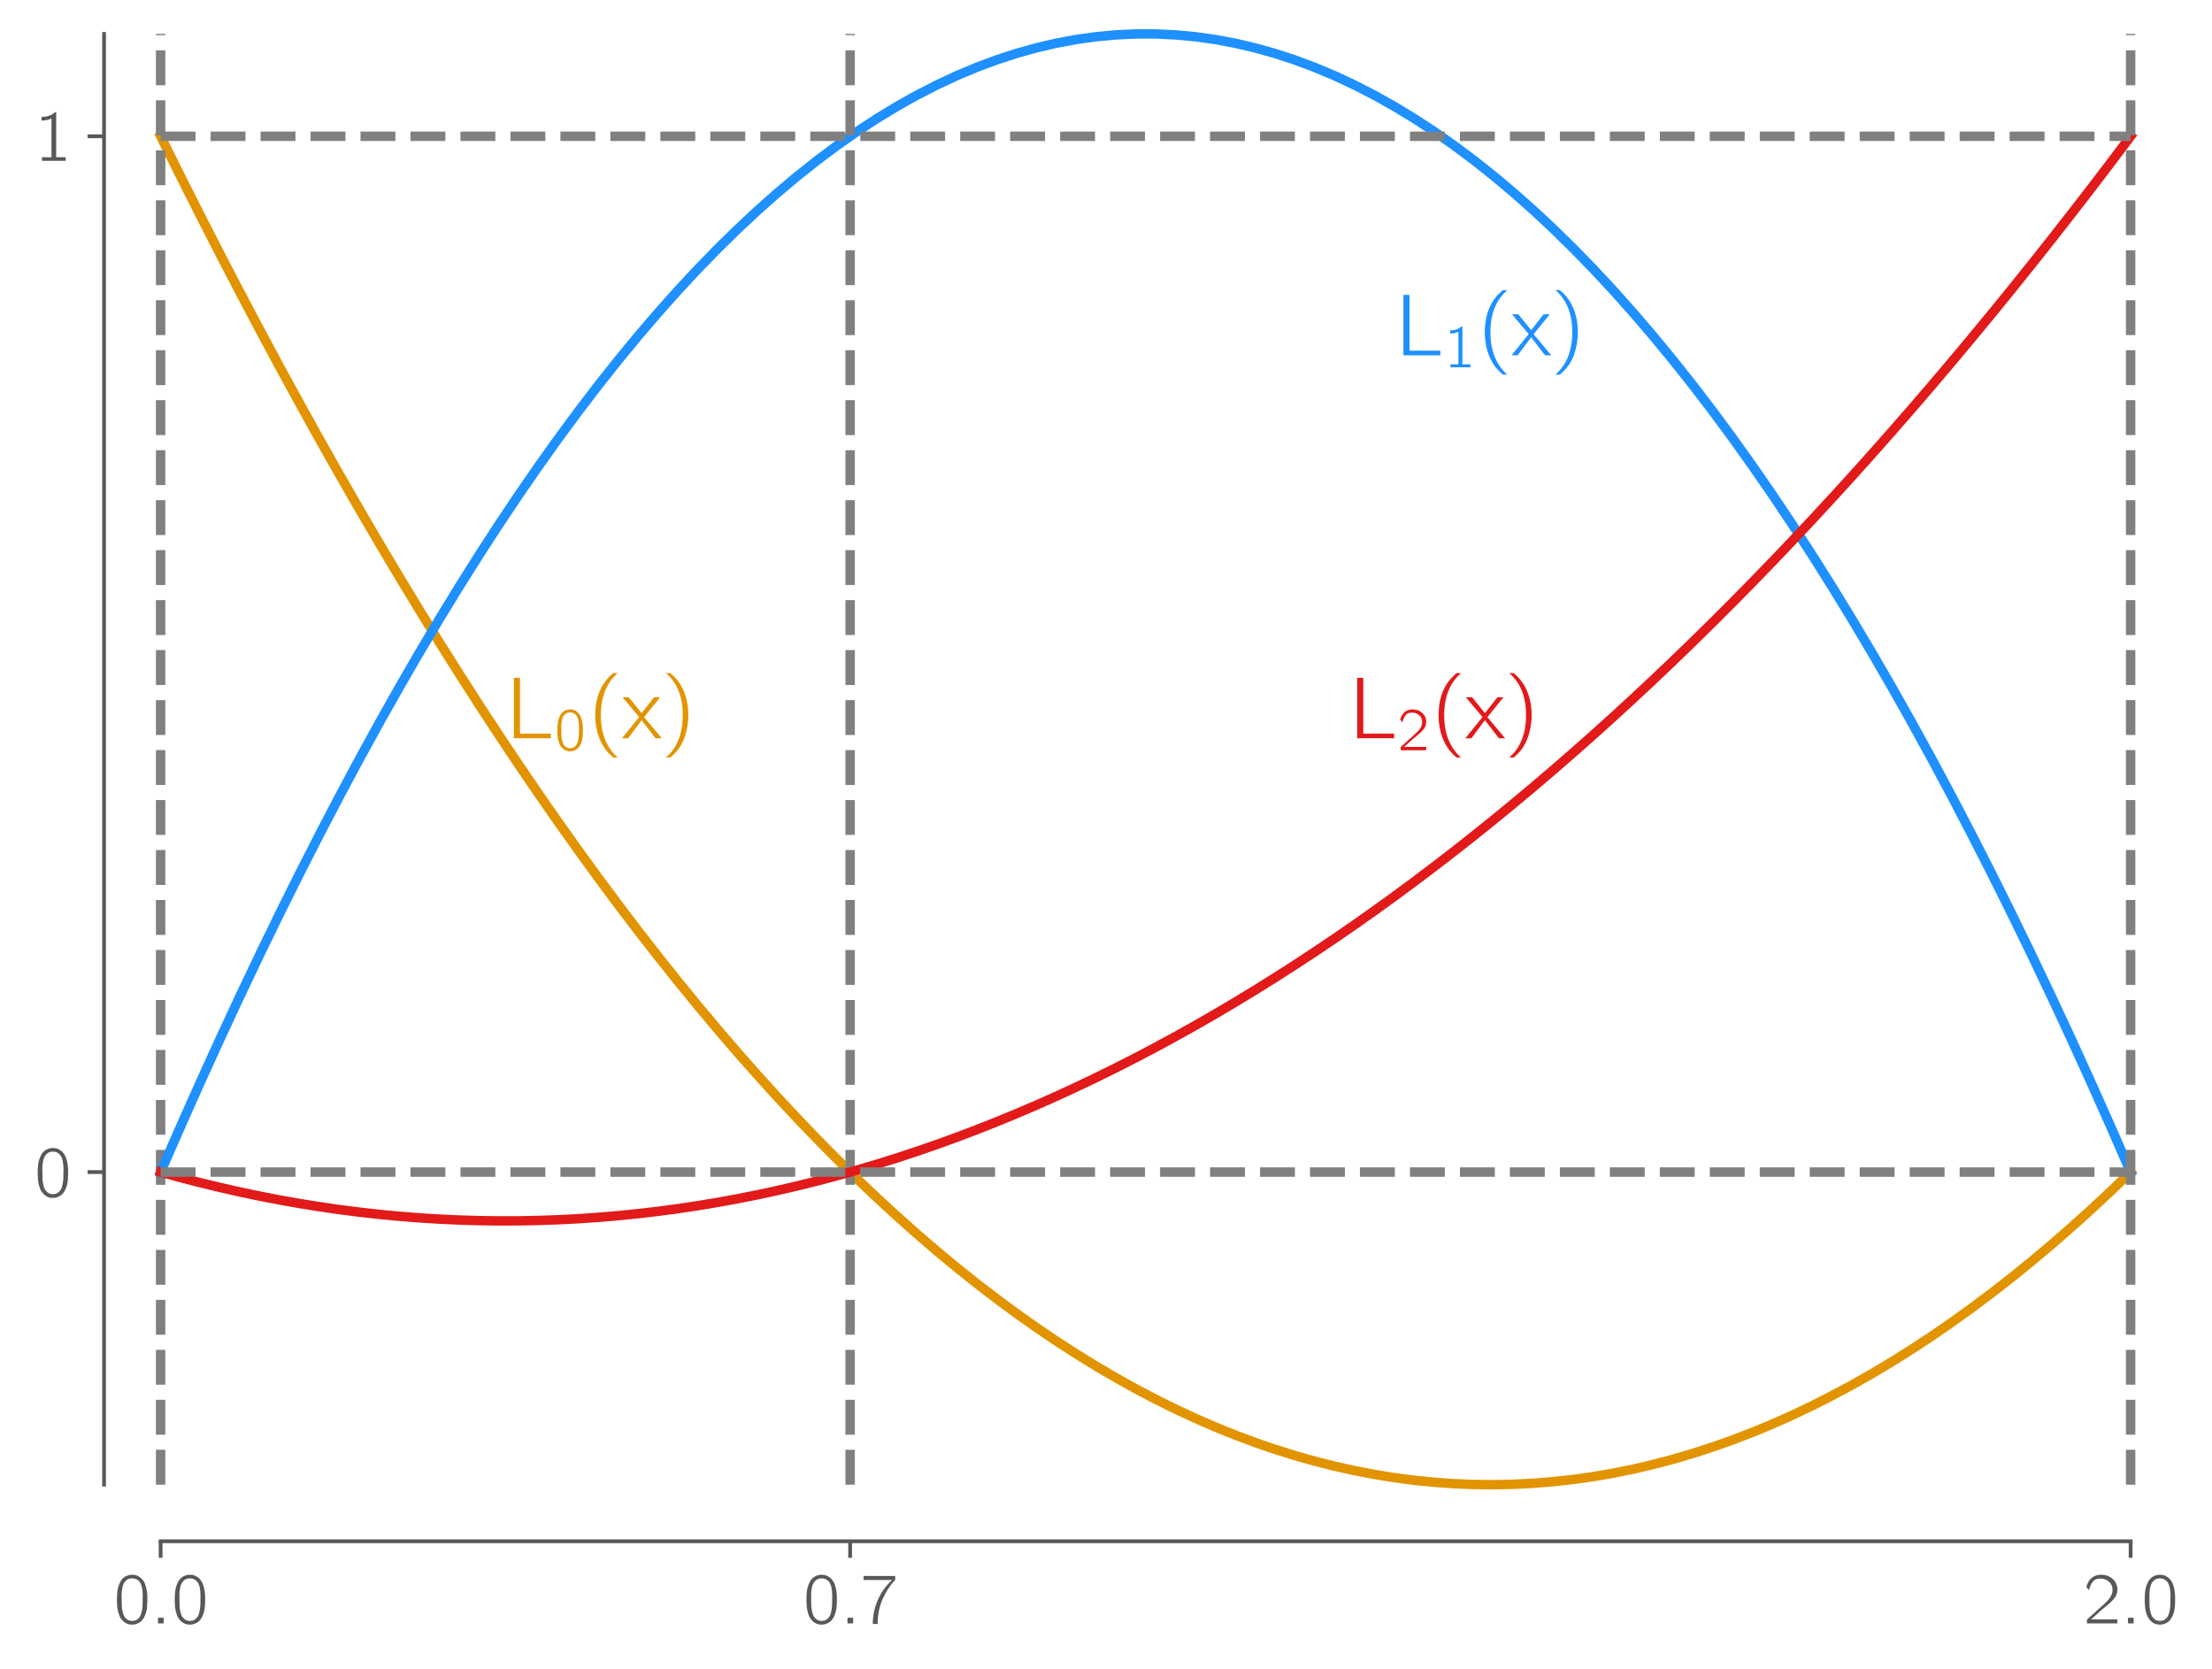 <?xml version="1.0" encoding="utf-8" standalone="no"?>
<!DOCTYPE svg PUBLIC "-//W3C//DTD SVG 1.1//EN"
  "http://www.w3.org/Graphics/SVG/1.1/DTD/svg11.dtd">
<svg xmlns:xlink="http://www.w3.org/1999/xlink" width="469.2pt" height="354pt" viewBox="0 0 469.2 354" xmlns="http://www.w3.org/2000/svg" version="1.1">
 <defs>
  <style type="text/css">*{stroke-linejoin: round; stroke-linecap: butt}</style>
 </defs>
 <g id="figure_1">
  <g id="patch_1">
   <path d="M 0 354 
L 469.2 354 
L 469.2 0 
L 0 0 
z
" style="fill: #ffffff"/>
  </g>
  <g id="axes_1">
   <g id="patch_2">
    <path d="M 34.072 314.874 
L 451.938 314.874 
L 451.938 7.2 
L 34.072 7.2 
z
" style="fill: #ffffff"/>
   </g>
   <g id="matplotlib.axis_1">
    <g id="xtick_1">
     <g id="line2d_1">
      <defs>
       <path id="m949bf5e8b5" d="M 0 0 
L 0 3.5 
" style="stroke: #5a5758; stroke-width: 0.8"/>
      </defs>
      <g>
       <use xlink:href="#m949bf5e8b5" x="34.072" y="326.874" style="fill: #5a5758; stroke: #5a5758; stroke-width: 0.8"/>
      </g>
     </g>
     <g id="text_1">
      <!-- 0.0 -->
      <g style="fill: #5a5758" transform="translate(24.011 344.295) scale(0.15 -0.15)">
       <defs>
        <path id="CMUBright-Roman-30" d="M 333 1984 
L 333 2086 
Q 333 2291 339 2438 
Q 346 2586 371 2832 
Q 397 3078 461 3267 
Q 525 3456 621 3657 
Q 717 3859 880 4006 
Q 1043 4154 1261 4230 
Q 1446 4301 1677 4301 
Q 1856 4301 2025 4256 
Q 2195 4211 2380 4070 
Q 2566 3930 2704 3709 
Q 2842 3488 2931 3104 
Q 3021 2720 3021 2214 
Q 3021 1683 2982 1347 
Q 2944 1011 2803 685 
Q 2618 250 2307 70 
Q 1997 -109 1677 -109 
Q 1498 -109 1328 -64 
Q 1158 -19 972 121 
Q 787 262 649 483 
Q 512 704 422 1091 
Q 333 1478 333 1984 
z
M 742 2413 
Q 742 2374 745 2326 
Q 749 2278 749 2272 
L 749 2150 
Q 749 1779 758 1548 
Q 768 1318 838 1014 
Q 909 710 1037 538 
Q 1286 218 1677 218 
Q 2086 218 2330 557 
Q 2451 730 2518 1037 
Q 2586 1344 2595 1568 
Q 2605 1792 2605 2163 
L 2605 2272 
Q 2605 2278 2608 2323 
Q 2611 2368 2611 2406 
Q 2611 3302 2336 3661 
Q 2099 3981 1677 3981 
Q 1242 3981 1005 3642 
Q 742 3264 742 2413 
z
" transform="scale(0.016)"/>
        <path id="CMUBright-Roman-2e" d="M 678 0 
L 678 499 
L 1178 499 
L 1178 0 
L 678 0 
z
" transform="scale(0.016)"/>
       </defs>
       <use xlink:href="#CMUBright-Roman-30"/>
       <use xlink:href="#CMUBright-Roman-2e" x="52.5"/>
       <use xlink:href="#CMUBright-Roman-30" x="81.7"/>
      </g>
     </g>
    </g>
    <g id="xtick_2">
     <g id="line2d_2">
      <g>
       <use xlink:href="#m949bf5e8b5" x="180.325" y="326.874" style="fill: #5a5758; stroke: #5a5758; stroke-width: 0.8"/>
      </g>
     </g>
     <g id="text_2">
      <!-- 0.7 -->
      <g style="fill: #5a5758" transform="translate(170.264 344.295) scale(0.15 -0.15)">
       <defs>
        <path id="CMUBright-Roman-37" d="M 275 3840 
L 275 4192 
L 3072 4192 
L 3072 3853 
Q 2400 3149 1958 2147 
Q 1517 1146 1517 -51 
L 1088 -51 
Q 1088 1030 1523 2048 
Q 1958 3066 2797 3840 
L 275 3840 
z
" transform="scale(0.016)"/>
       </defs>
       <use xlink:href="#CMUBright-Roman-30"/>
       <use xlink:href="#CMUBright-Roman-2e" x="52.5"/>
       <use xlink:href="#CMUBright-Roman-37" x="81.7"/>
      </g>
     </g>
    </g>
    <g id="xtick_3">
     <g id="line2d_3">
      <g>
       <use xlink:href="#m949bf5e8b5" x="451.938" y="326.874" style="fill: #5a5758; stroke: #5a5758; stroke-width: 0.8"/>
      </g>
     </g>
     <g id="text_3">
      <!-- 2.0 -->
      <g style="fill: #5a5758" transform="translate(441.877 344.295) scale(0.15 -0.15)">
       <defs>
        <path id="CMUBright-Roman-32" d="M 275 3226 
Q 595 4301 1587 4301 
L 1594 4301 
Q 2214 4294 2617 3923 
Q 3021 3552 3021 2989 
Q 3021 2746 2937 2531 
Q 2854 2317 2668 2115 
Q 2483 1914 2384 1821 
Q 2285 1728 2061 1549 
Q 1754 1299 1642 1203 
Q 1530 1107 698 358 
L 3021 358 
L 3021 0 
L 333 0 
L 333 339 
L 1683 1562 
Q 2144 1965 2368 2278 
Q 2592 2592 2592 2982 
Q 2592 3418 2278 3690 
Q 1965 3962 1498 3962 
Q 1069 3962 854 3693 
Q 640 3424 512 2938 
L 275 3226 
z
" transform="scale(0.016)"/>
       </defs>
       <use xlink:href="#CMUBright-Roman-32"/>
       <use xlink:href="#CMUBright-Roman-2e" x="52.5"/>
       <use xlink:href="#CMUBright-Roman-30" x="81.7"/>
      </g>
     </g>
    </g>
   </g>
   <g id="matplotlib.axis_2">
    <g id="ytick_1">
     <g id="line2d_4">
      <defs>
       <path id="me0f50d5178" d="M 0 0 
L -3.5 0 
" style="stroke: #5a5758; stroke-width: 0.8"/>
      </defs>
      <g>
       <use xlink:href="#me0f50d5178" x="22.072" y="248.58" style="fill: #5a5758; stroke: #5a5758; stroke-width: 0.8"/>
      </g>
     </g>
     <g id="text_4">
      <!-- 0 -->
      <g style="fill: #5a5758" transform="translate(7.2 253.791) scale(0.15 -0.15)">
       <use xlink:href="#CMUBright-Roman-30"/>
      </g>
     </g>
    </g>
    <g id="ytick_2">
     <g id="line2d_5">
      <g>
       <use xlink:href="#me0f50d5178" x="22.072" y="28.902" style="fill: #5a5758; stroke: #5a5758; stroke-width: 0.8"/>
      </g>
     </g>
     <g id="text_5">
      <!-- 1 -->
      <g style="fill: #5a5758" transform="translate(7.2 34.112) scale(0.15 -0.15)">
       <defs>
        <path id="CMUBright-Roman-31" d="M 672 3558 
L 672 3885 
Q 1427 3885 1862 4301 
L 1965 4301 
L 1965 320 
L 2803 320 
L 2803 0 
L 710 0 
L 710 320 
L 1549 320 
L 1549 3744 
Q 1178 3558 672 3558 
z
" transform="scale(0.016)"/>
       </defs>
       <use xlink:href="#CMUBright-Roman-31"/>
      </g>
     </g>
    </g>
   </g>
   <g id="line2d_6">
    <path d="M 34.072 28.902 
L 38.293 37.397 
L 42.514 45.763 
L 46.734 54.002 
L 50.955 62.113 
L 55.176 70.095 
L 59.397 77.95 
L 63.618 85.676 
L 67.839 93.275 
L 72.06 100.745 
L 76.281 108.087 
L 80.501 115.301 
L 84.722 122.387 
L 88.943 129.345 
L 93.164 136.175 
L 97.385 142.876 
L 101.606 149.45 
L 105.827 155.896 
L 110.048 162.213 
L 114.268 168.403 
L 118.489 174.464 
L 122.71 180.397 
L 126.931 186.202 
L 131.152 191.88 
L 135.373 197.429 
L 139.594 202.85 
L 143.815 208.142 
L 148.035 213.307 
L 152.256 218.344 
L 156.477 223.253 
L 160.698 228.033 
L 164.919 232.686 
L 169.14 237.21 
L 173.361 241.606 
L 177.582 245.875 
L 181.802 250.015 
L 186.023 254.027 
L 190.244 257.911 
L 194.465 261.667 
L 198.686 265.295 
L 202.907 268.794 
L 207.128 272.166 
L 211.349 275.41 
L 215.569 278.525 
L 219.79 281.513 
L 224.011 284.372 
L 228.232 287.103 
L 232.453 289.707 
L 236.674 292.182 
L 240.895 294.529 
L 245.116 296.748 
L 249.336 298.839 
L 253.557 300.802 
L 257.778 302.636 
L 261.999 304.343 
L 266.22 305.921 
L 270.441 307.372 
L 274.662 308.694 
L 278.883 309.889 
L 283.103 310.955 
L 287.324 311.893 
L 291.545 312.703 
L 295.766 313.385 
L 299.987 313.939 
L 304.208 314.365 
L 308.429 314.663 
L 312.649 314.833 
L 316.87 314.874 
L 321.091 314.788 
L 325.312 314.573 
L 329.533 314.231 
L 333.754 313.76 
L 337.975 313.161 
L 342.196 312.434 
L 346.416 311.579 
L 350.637 310.596 
L 354.858 309.485 
L 359.079 308.246 
L 363.3 306.879 
L 367.521 305.384 
L 371.742 303.76 
L 375.963 302.009 
L 380.183 300.129 
L 384.404 298.121 
L 388.625 295.986 
L 392.846 293.722 
L 397.067 291.33 
L 401.288 288.81 
L 405.509 286.162 
L 409.73 283.386 
L 413.95 280.482 
L 418.171 277.449 
L 422.392 274.289 
L 426.613 271.001 
L 430.834 267.584 
L 435.055 264.04 
L 439.276 260.367 
L 443.497 256.566 
L 447.717 252.637 
L 451.938 248.58 
" style="fill: none; stroke: #e29400; stroke-width: 2; stroke-linecap: square"/>
   </g>
   <g id="line2d_7">
    <path d="M 34.072 314.874 
L 34.072 7.2 
" style="fill: none; stroke-dasharray: 7.4,3.2; stroke-dashoffset: 0; stroke: #808080; stroke-width: 2"/>
   </g>
   <g id="line2d_8">
    <path d="M 34.072 248.58 
L 38.293 238.925 
L 42.514 229.467 
L 46.734 220.206 
L 50.955 211.142 
L 55.176 202.275 
L 59.397 193.605 
L 63.618 185.132 
L 67.839 176.856 
L 72.06 168.777 
L 76.281 160.895 
L 80.501 153.21 
L 84.722 145.723 
L 88.943 138.432 
L 93.164 131.338 
L 97.385 124.442 
L 101.606 117.742 
L 105.827 111.24 
L 110.048 104.934 
L 114.268 98.826 
L 118.489 92.915 
L 122.71 87.2 
L 126.931 81.683 
L 131.152 76.363 
L 135.373 71.24 
L 139.594 66.314 
L 143.815 61.584 
L 148.035 57.052 
L 152.256 52.717 
L 156.477 48.579 
L 160.698 44.639 
L 164.919 40.895 
L 169.14 37.348 
L 173.361 33.998 
L 177.582 30.845 
L 181.802 27.89 
L 186.023 25.131 
L 190.244 22.57 
L 194.465 20.205 
L 198.686 18.037 
L 202.907 16.067 
L 207.128 14.294 
L 211.349 12.717 
L 215.569 11.338 
L 219.79 10.156 
L 224.011 9.17 
L 228.232 8.382 
L 232.453 7.791 
L 236.674 7.397 
L 240.895 7.2 
L 245.116 7.2 
L 249.336 7.397 
L 253.557 7.791 
L 257.778 8.382 
L 261.999 9.17 
L 266.22 10.156 
L 270.441 11.338 
L 274.662 12.717 
L 278.883 14.294 
L 283.103 16.067 
L 287.324 18.037 
L 291.545 20.205 
L 295.766 22.57 
L 299.987 25.131 
L 304.208 27.89 
L 308.429 30.845 
L 312.649 33.998 
L 316.87 37.348 
L 321.091 40.895 
L 325.312 44.639 
L 329.533 48.579 
L 333.754 52.717 
L 337.975 57.052 
L 342.196 61.584 
L 346.416 66.314 
L 350.637 71.24 
L 354.858 76.363 
L 359.079 81.683 
L 363.3 87.2 
L 367.521 92.915 
L 371.742 98.826 
L 375.963 104.934 
L 380.183 111.24 
L 384.404 117.742 
L 388.625 124.442 
L 392.846 131.338 
L 397.067 138.432 
L 401.288 145.723 
L 405.509 153.21 
L 409.73 160.895 
L 413.95 168.777 
L 418.171 176.856 
L 422.392 185.132 
L 426.613 193.605 
L 430.834 202.275 
L 435.055 211.142 
L 439.276 220.206 
L 443.497 229.467 
L 447.717 238.925 
L 451.938 248.58 
" style="fill: none; stroke: #1e90ff; stroke-width: 2; stroke-linecap: square"/>
   </g>
   <g id="line2d_9">
    <path d="M 180.325 314.874 
L 180.325 7.2 
" style="fill: none; stroke-dasharray: 7.4,3.2; stroke-dashoffset: 0; stroke: #808080; stroke-width: 2"/>
   </g>
   <g id="line2d_10">
    <path d="M 34.072 248.58 
L 38.293 249.741 
L 42.514 250.832 
L 46.734 251.854 
L 50.955 252.808 
L 55.176 253.692 
L 59.397 254.508 
L 63.618 255.255 
L 67.839 255.932 
L 72.06 256.541 
L 76.281 257.08 
L 80.501 257.551 
L 84.722 257.953 
L 88.943 258.286 
L 93.164 258.549 
L 97.385 258.744 
L 101.606 258.87 
L 105.827 258.927 
L 110.048 258.915 
L 114.268 258.834 
L 118.489 258.684 
L 122.71 258.465 
L 126.931 258.177 
L 131.152 257.82 
L 135.373 257.394 
L 139.594 256.899 
L 143.815 256.336 
L 148.035 255.703 
L 152.256 255.001 
L 156.477 254.23 
L 160.698 253.391 
L 164.919 252.482 
L 169.14 251.504 
L 173.361 250.458 
L 177.582 249.342 
L 181.802 248.158 
L 186.023 246.904 
L 190.244 245.582 
L 194.465 244.191 
L 198.686 242.73 
L 202.907 241.201 
L 207.128 239.603 
L 211.349 237.935 
L 215.569 236.199 
L 219.79 234.394 
L 224.011 232.52 
L 228.232 230.577 
L 232.453 228.565 
L 236.674 226.484 
L 240.895 224.334 
L 245.116 222.115 
L 249.336 219.827 
L 253.557 217.47 
L 257.778 215.044 
L 261.999 212.549 
L 266.22 209.985 
L 270.441 207.353 
L 274.662 204.651 
L 278.883 201.88 
L 283.103 199.04 
L 287.324 196.132 
L 291.545 193.154 
L 295.766 190.108 
L 299.987 186.992 
L 304.208 183.808 
L 308.429 180.554 
L 312.649 177.232 
L 316.87 173.84 
L 321.091 170.38 
L 325.312 166.851 
L 329.533 163.252 
L 333.754 159.585 
L 337.975 155.849 
L 342.196 152.044 
L 346.416 148.17 
L 350.637 144.226 
L 354.858 140.214 
L 359.079 136.133 
L 363.3 131.983 
L 367.521 127.764 
L 371.742 123.476 
L 375.963 119.119 
L 380.183 114.694 
L 384.404 110.199 
L 388.625 105.635 
L 392.846 101.002 
L 397.067 96.3 
L 401.288 91.53 
L 405.509 86.69 
L 409.73 81.781 
L 413.95 76.804 
L 418.171 71.757 
L 422.392 66.642 
L 426.613 61.457 
L 430.834 56.204 
L 435.055 50.881 
L 439.276 45.49 
L 443.497 40.029 
L 447.717 34.5 
L 451.938 28.902 
" style="fill: none; stroke: #e21a1a; stroke-width: 2; stroke-linecap: square"/>
   </g>
   <g id="line2d_11">
    <path d="M 451.938 314.874 
L 451.938 7.2 
" style="fill: none; stroke-dasharray: 7.4,3.2; stroke-dashoffset: 0; stroke: #808080; stroke-width: 2"/>
   </g>
   <g id="line2d_12">
    <path d="M 34.072 248.58 
L 451.938 248.58 
" style="fill: none; stroke-dasharray: 7.4,3.2; stroke-dashoffset: 0; stroke: #808080; stroke-width: 2"/>
   </g>
   <g id="line2d_13">
    <path d="M 34.072 28.902 
L 451.938 28.902 
" style="fill: none; stroke-dasharray: 7.4,3.2; stroke-dashoffset: 0; stroke: #808080; stroke-width: 2"/>
   </g>
   <g id="patch_3">
    <path d="M 22.072 314.874 
L 22.072 7.2 
" style="fill: none; stroke: #5a5758; stroke-width: 0.8; stroke-linejoin: miter; stroke-linecap: square"/>
   </g>
   <g id="patch_4">
    <path d="M 34.072 326.874 
L 451.938 326.874 
" style="fill: none; stroke: #5a5758; stroke-width: 0.8; stroke-linejoin: miter; stroke-linecap: square"/>
   </g>
   <g id="text_6">
    <!-- $L_0(x)$ -->
    <g style="fill: #e29400" transform="translate(107.198 156.569) scale(0.18 -0.18)">
     <defs>
      <path id="CMUBright-Roman-4c" d="M 627 0 
L 627 4448 
L 1075 4448 
L 1075 339 
L 3347 339 
L 3347 0 
L 627 0 
z
" transform="scale(0.016)"/>
      <path id="CMUBright-Roman-28" d="M 582 1690 
Q 582 3731 1914 4800 
L 2234 4800 
Q 1926 4512 1773 4314 
Q 992 3296 992 1702 
Q 992 -288 2202 -1395 
Q 2227 -1414 2234 -1421 
L 1914 -1421 
Q 1242 -877 912 -70 
Q 582 736 582 1690 
z
" transform="scale(0.016)"/>
      <path id="CMUBright-Roman-78" d="M 0 0 
L 1261 1555 
L 1261 1562 
L 38 3021 
L 499 3021 
L 1446 1850 
L 2362 3021 
L 2816 3021 
L 1626 1555 
L 2931 0 
L 2470 0 
L 1446 1325 
L 1440 1325 
L 454 0 
L 0 0 
z
" transform="scale(0.016)"/>
      <path id="CMUBright-Roman-29" d="M 371 -1421 
Q 762 -1069 986 -717 
Q 1613 262 1613 1702 
Q 1613 3693 410 4768 
Q 378 4794 371 4800 
L 691 4800 
Q 1363 4262 1692 3459 
Q 2022 2656 2022 1702 
Q 2022 813 1715 -16 
Q 1408 -845 691 -1421 
L 371 -1421 
z
" transform="scale(0.016)"/>
     </defs>
     <use xlink:href="#CMUBright-Roman-4c"/>
     <use xlink:href="#CMUBright-Roman-30" transform="translate(57.526 -14.161) scale(0.7)"/>
     <use xlink:href="#CMUBright-Roman-28" transform="translate(96.636 0)"/>
     <use xlink:href="#CMUBright-Roman-78" transform="translate(137.436 0)"/>
     <use xlink:href="#CMUBright-Roman-29" transform="translate(183.236 0)"/>
    </g>
   </g>
   <g id="text_7">
    <!-- $L_1(x)$ -->
    <g style="fill: #1e90ff" transform="translate(295.882 75.354) scale(0.18 -0.18)">
     <use xlink:href="#CMUBright-Roman-4c"/>
     <use xlink:href="#CMUBright-Roman-31" transform="translate(57.526 -14.161) scale(0.7)"/>
     <use xlink:href="#CMUBright-Roman-28" transform="translate(96.636 0)"/>
     <use xlink:href="#CMUBright-Roman-78" transform="translate(137.436 0)"/>
     <use xlink:href="#CMUBright-Roman-29" transform="translate(183.236 0)"/>
    </g>
   </g>
   <g id="text_8">
    <!-- $L_2(x)$ -->
    <g style="fill: #e21a1a" transform="translate(286.078 156.569) scale(0.18 -0.18)">
     <use xlink:href="#CMUBright-Roman-4c"/>
     <use xlink:href="#CMUBright-Roman-32" transform="translate(57.526 -14.161) scale(0.7)"/>
     <use xlink:href="#CMUBright-Roman-28" transform="translate(96.636 0)"/>
     <use xlink:href="#CMUBright-Roman-78" transform="translate(137.436 0)"/>
     <use xlink:href="#CMUBright-Roman-29" transform="translate(183.236 0)"/>
    </g>
   </g>
  </g>
 </g>
</svg>